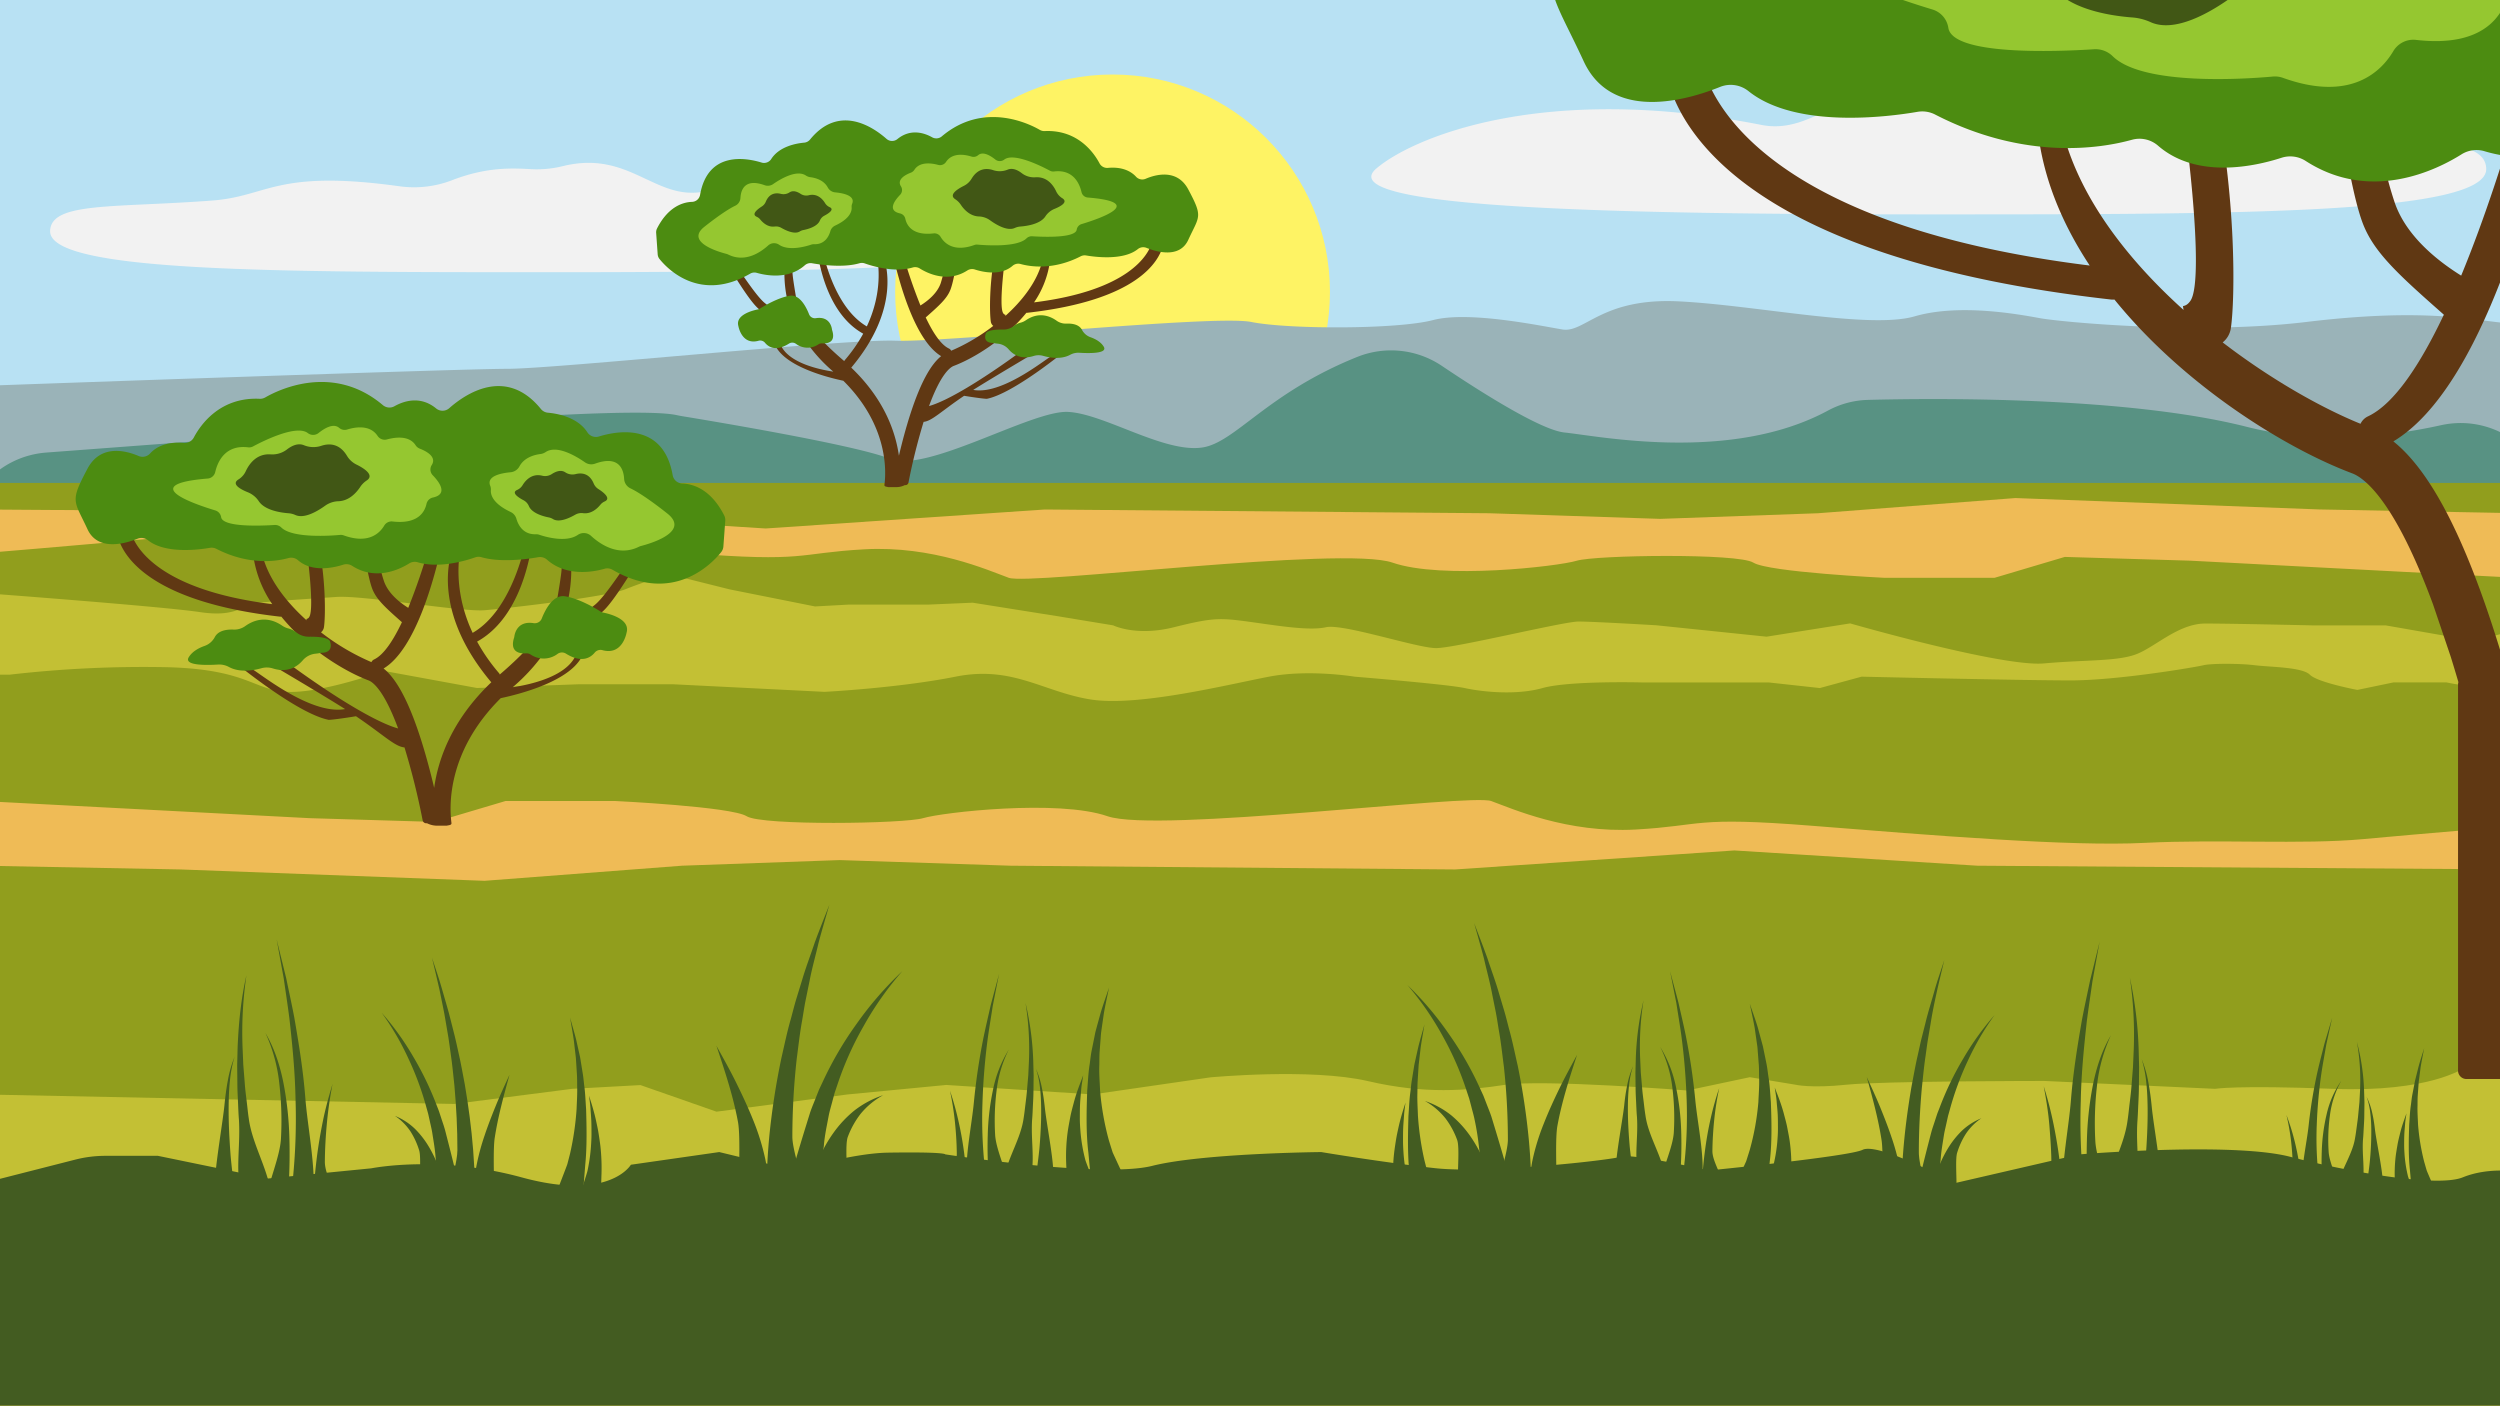 <svg xmlns="http://www.w3.org/2000/svg" width="1334" height="750" viewBox="0 0 1334 750"><rect x="0" y="0" width="1334" height="750" fill="#333333" stroke="none"/><defs><style>.cls-1{fill:#b8e1f3;}.cls-2{fill:#f2f2f2;}.cls-3{fill:#fef364;}.cls-4{fill:#9ab3b8;}.cls-5{fill:#589283;}.cls-6{fill:#919e1d;}.cls-7{fill:#efbb56;}.cls-8{fill:#c3c034;}.cls-9{fill:#435c21;}.cls-10{fill:#603813;}.cls-11{fill:#4c8c11;}.cls-12{fill:#95c730;}.cls-13{fill:#415715;}</style></defs><title>Scene_hel</title><g id="Layer_14" data-name="Layer 14"><polygon class="cls-1" points="-6.34 -14.24 1343.66 -14.24 1344.09 407.88 -6.34 388.86 -6.34 -14.24"/><path class="cls-2" d="M1326.65,89.94c-.63-17.2-37.51-13.5-96-18-33.19-2.54-37.58-18.55-110.63-8.42a62.15,62.15,0,0,1-31-3.59c-20.32-7.86-35.22-7.18-46.82-6.53a64.57,64.57,0,0,1-18.93-1.85C984,42,969,72.39,939.84,66.65c-117-23-186.43,7-205.45,23.29-25.1,21.51,132.38,24.45,295.68,24.45S1327.56,114.39,1326.65,89.94Z"/><path class="cls-2" d="M26.74,123.17C27.32,107.65,60.6,111,113.35,107c30-2.29,33.91-16.74,99.84-7.6a56.2,56.2,0,0,0,28-3.23c18.33-7.1,31.78-6.49,42.25-5.9a57.91,57.91,0,0,0,17.09-1.67c35.5-8.64,49,18.77,75.33,13.59,105.57-20.79,168.27,6.31,185.43,21,22.65,19.41-119.48,22.07-266.85,22.07S25.93,145.24,26.74,123.17Z"/><circle class="cls-3" cx="593.66" cy="155.76" r="116"/><path class="cls-4" d="M-6.34,208a2.28,2.28,0,0,1,2.2-2.28c24.72-.88,250.23-8.92,274.8-8.92,26,0,179-16,207-15s170-14,190-10,78,4,97-1,57,3,69,5,21-17,62-15,102,15,126,8,56-1,67,1,84,9,142,2,84-2,101,0c10.32,1.21,12.16,1.69,12,1.88a3.18,3.18,0,0,0-1,1.91l1,161.81a2.28,2.28,0,0,1-2.32,2.29L-4.1,318.23A2.28,2.28,0,0,1-6.34,316Z"/><path class="cls-5" d="M-19.34,288c0-24.38,19.2-44.65,44.08-46.52l168.7-12.69s143.08-12.54,167.57-7.3c1,.22,2.05.43,3.09.6,13.23,2.17,92.85,15.37,110.66,22.7,19.43,8,75.7-26,95.13-25s51.15,22,71.61,19c17.65-2.59,34.53-29,82.81-48.37a48.51,48.51,0,0,1,45,4.77c20.91,14.06,52.9,34.3,65.52,35.6,18.35,1.89,88.72,16.27,140.43-11.63a47.35,47.35,0,0,1,21.23-5.77c35.23-.92,138.06-2,202.52,14.4,36.48,9.26,73.84,5.66,103.44-.89,29.83-6.59,58.19,15.64,58.19,45.53V520.85c0,25.87-21.53,46.8-48,46.67L28.15,561c-26.27-.13-47.49-21-47.49-46.66Z"/><rect class="cls-6" x="-9" y="257.68" width="1352" height="498.64"/><path class="cls-7" d="M-9,271.87l287.83,2L408.56,282l33.4-2.27,115.58-7.86,237.16,2,91.21,3,84.12-3,105.41-8.11,162.16,6.08,105.4,2v34.46l-174.32-9.13-66.89-2-37.5,11.15h-58.78s-61.83-3-69.94-8.11-84.12-4.06-94.25-1-72,10.14-98.31,1-193.58,12.16-204.72,8.11-40.54-17.23-77-15.21-30.4,7.1-94.25,2S229.17,284,189.64,286.06s-84.12-1-116.55,2S-9,295.18-9,295.18Z"/><path class="cls-7" d="M1343,463.94l-287.83-2L925.44,453.8,892,456.08l-115.58,7.86-237.16-2-91.21-3-84.12,3L258.56,470,96.4,463.94l-105.4-2V427.45l174.32,9.13,66.89,2,37.5-11.15h58.78s61.83,3,69.93,8.11,84.12,4.06,94.26,1,72-10.14,98.31-1,193.57-12.16,204.72-8.11,40.54,17.23,77,15.21,30.4-7.1,94.25-2,137.84,11.15,177.36,9.12,84.12,1,116.56-2,82.09-7.09,82.09-7.09Z"/><path class="cls-8" d="M-8.9,584l251.34,5.07L305.28,581l36.48-2,40.54,14.19L452.23,584l52.71-5.07L583,584l62.84-9.12s53.72-5.07,84.12,2,52.7,5.07,73,2,97.3,3,97.3,3l33.44-7.09,24.33,4s8.1,2,27.36,0,105.4-2,105.4-2L1182,581s11.15-2,62.84,0,69.93-11.15,69.93-11.15l28.37,2V756.28H-8.9Z"/><path class="cls-8" d="M-9,316.46s95.27,7.1,115.54,10.14,22.29-4.06,32.43-5.07,26.35-2,40.54-3,66.89,8.11,79.05,7.09,64.87-7.09,75-11.14,23.31-8.11,23.31-8.11l32.43,8.11,45.61,9.12,18.24-1h42.57l23.31-1,44.59,7.1L594,333.69s12.16,6.08,32.43,1,24.32-5.07,39.53-3,32.43,5.06,41.55,3,48.65,11.14,58.78,11.14,67.91-14.18,76-14.18,41.56,2,41.56,2l58.78,6.08,44.59-7.09S1068.34,356,1090.64,354s39.53-1,49.66-5.06,22.3-16.22,36.49-16.22,57.77,1,57.77,1h38.51l40.54,7.1h11.15l18.13-4.7,0,29.16s-14.06-2.17-19.13-.14-18.24-1-18.24-1h-28.38l-19.25,4s-21.29-4-25.34-8.11-21.29-4.05-29.39-5.06-23.31-1-27.37,0-45.6,8.1-70.94,8.1-111.49-2-111.49-2l-22.29,6.08-27.37-3h-67.9s-38.51-1-52.7,3-32.43,2-41.56,0-58.78-6.08-58.78-6.08-24.32-4.06-45.61,0-69.93,16.21-95.26,12.16-41.56-18.24-72-12.16S440,369.17,440,369.17l-81.08-4.06H309.24l-54.73,2L204.85,358s-33.45,12.16-51.69,11.15S131.88,357,88.3,356A624.91,624.91,0,0,0,5.19,360H-9Z"/><path class="cls-9" d="M237.46,634.79a56.22,56.22,0,0,0-1.46-6.07c-.56-2-1.19-3.88-1.91-5.78a66.86,66.86,0,0,0-5.23-11,47.93,47.93,0,0,0-7.62-9.76,33.56,33.56,0,0,0-10.51-6.76,30.27,30.27,0,0,1,8.29,8.29,41.42,41.42,0,0,1,4.65,10.14c1.13,3.51,0,16.32.43,19.94a28.84,28.84,0,0,1,0,7.37Z"/><path class="cls-9" d="M243.65,645.33c-.29-9.56,2.7-4.68.72-14-.76-4.69-5.7-23.69-6.88-28.28-.62-2.29-1.45-4.54-2.17-6.8l-1.11-3.38-1.3-3.33a165.85,165.85,0,0,0-12.44-25.75,148,148,0,0,0-16.82-23.4,143.1,143.1,0,0,1,14.29,24.49,158.09,158.09,0,0,1,9.6,26.1l.93,3.32.75,3.36c.47,2.24,1.05,4.45,1.42,6.71.69,4.51,1.53,9,1.8,13.52,1,9,.64,18.09,0,27Z"/><path class="cls-9" d="M252.9,648.9c.51-6.2.53-11.95.44-17.87s-.43-11.73-.88-17.56c-.92-11.66-2.48-23.24-4.43-34.74-1.11-5.73-2.08-11.48-3.42-17.17-.64-2.84-1.22-5.7-1.92-8.53l-2.15-8.49c-1.35-5.66-3.16-11.24-4.71-16.86s-3.57-11.13-5.34-16.68c1.32,5.66,2.74,11.3,4,17,1.09,5.7,2.44,11.34,3.32,17.06l1.46,8.55c.46,2.85.8,5.72,1.21,8.58.87,5.71,1.37,11.45,2,17.17,1,11.47,1.62,22.95,1.59,34.4,0,5.72-3.36,16.81-3.74,22.5s2.35,6.08,1.47,11.38Z"/><path class="cls-9" d="M264.4,637.08a2.87,2.87,0,0,1,.29.31l.06.08a.14.14,0,0,1,0,.06c0,.06,0-.06-.08-.08s-.19-.28-.3-.46a11.64,11.64,0,0,1-.62-1.39l-.49-1.71-.35-1.87c-.39-2.55.67,3.28.7.52,0-5.52-.5-19.72.37-25.36s2.07-11.28,3.44-16.89,2.91-11.21,4.47-16.81c-2.44,5.33-4.94,10.66-7.16,16.1s-4.36,10.92-6.22,16.52A120.89,120.89,0,0,0,254,623.37a57.53,57.53,0,0,0-.89,9.23l.06,2.43.29,2.55a20.71,20.71,0,0,0,.7,2.76,9.45,9.45,0,0,0,.62,1.53,7.54,7.54,0,0,0,.46.87l.35.52c.08.11.08.12.23.31s.31.35.48.51Z"/><path class="cls-9" d="M116.67,669.38c-.78-9-2.09-29.15-2-38.06s4.25-32.84,5.1-41.7c.44-4.42,1-8.84,1.82-13.18a62.18,62.18,0,0,1,3.6-12.56,63.44,63.44,0,0,0-2.5,12.8c-.47,4.35-.62,8.74-.68,13.12-.1,8.77.35,17.53,1,26.27s5.13,43.46,6.6,51.92Z"/><path class="cls-9" d="M137.61,674.28c-2.58-12.82-8.07-27.68-9.79-40.51s.45-23.42-.33-36.34c-.27-3.22-.36-6.47-.51-9.7s-.32-6.45-.32-9.69l-.1-9.71.24-9.7c.56-12.9,1.82-25.8,4.7-38.19a208.86,208.86,0,0,0-2.08,38.21l.4,9.55.76,9.53c.21,3.17.6,6.33,1,9.49s.66,6.32,1.14,9.46c1.62,12.59,8.88,24.72,11.36,37.09s.34,25.05,3.59,36.91Z"/><path class="cls-9" d="M141.65,663.86c2.22-8.94-1.06-14.54.36-24s7.49-22.93,7.92-32.53a173,173,0,0,0-.85-28.79,86,86,0,0,0-7.47-27.38c4.7,7.93,7.79,17.27,9.67,26.86a178.41,178.41,0,0,1,3.14,29.35,290.23,290.23,0,0,1-.68,29.64c-.72,9.9-1.77,19.6-3.43,29.56Z"/><path class="cls-9" d="M147.89,668.54c.46-1.06,1.05-2.77,1.53-4.27s1-3.18,1.43-4.78l1.23-4.94c.4-1.65.72-3.35,1.08-5l.52-2.54.43-2.57.86-5.14q.69-5.21,1.32-10.44a321.83,321.83,0,0,0,1.4-42.53c-.26-14.28-1.66-28.53-3.25-42.77-.91-7.09-2-14.15-3-21.25l-3.84-21.1,5.11,20.74c1.44,7,3,14,4.32,21,2.46,14.15,4.76,28.42,5.89,42.91S168,620.29,167.35,635c-.21,3.67-3.7,2-4,5.71l-.57,5.52-.29,2.76-.4,2.76c-.28,1.84-.5,3.68-.83,5.52l-1,5.51c-.43,1.84-.79,3.67-1.28,5.52s-.92,3.57-1.7,5.8Z"/><path class="cls-9" d="M166.79,662.26c-.25-7.44-.1-14.46.24-21.62s1-14.22,1.82-21.25,2-14,3.38-20.86,3.23-13.59,5.23-20.17a208.56,208.56,0,0,0-3,20.66c-.66,6.93-1.06,13.87-1.12,20.82s5.8,15.63,6.19,22.53-4.74,12.1-3.82,18.61Z"/><path class="cls-9" d="M303.29,643.14c-4.17-1-6.46-6.5-4.65-11.18,1.93-5,3.94-10.23,4.08-10.72.26-.93,1.47-5.68,1.47-5.68a154,154,0,0,0,3.48-23.73c.14-4,.44-8.12.3-12.2,0-2,0-4.09-.11-6.14l-.39-6.13c-.07-1-.11-2.06-.21-3.08l-.35-3-.72-6.13c-.58-4.07-1.35-8.1-2-12.18,1.08,3.93,2.25,7.84,3.26,11.83l1.34,6,.68,3c.2,1,.35,2,.52,3.07l1,6.17c.34,2.07.5,4.16.76,6.24.57,4.17.69,8.4,1,12.63.24,8.47.55,19.74-.46,29.57,0,0-.61,8-1.17,14.64-.39,4.67-4,7.92-7.82,7Z"/><path class="cls-9" d="M315.67,641.14c-3.55,0-6-4.33-4.68-8.34,1.15-3.53,2.27-7.07,2.49-8a95.08,95.08,0,0,0,1.86-13c.14-2.22.29-4.45.28-6.71s0-4.51-.09-6.78-.3-4.54-.44-6.83-.52-4.54-.79-6.83c.67,2.15,1.38,4.31,2,6.49s1.23,4.41,1.71,6.67,1,4.52,1.37,6.84.72,4.64,1,7a106.33,106.33,0,0,1,.59,14.45c-.05,1.34-.17,5.56-.3,9.2-.12,3.26-2.34,5.83-5,5.83Z"/><path class="cls-9" d="M432.34,631.9a59.69,59.69,0,0,1,2.12-7.31c.82-2.36,1.73-4.67,2.79-7a74.28,74.28,0,0,1,7.61-13.28,60.65,60.65,0,0,1,11.07-11.76,51.21,51.21,0,0,1,15.31-8.15,41,41,0,0,0-12.06,10,46.31,46.31,0,0,0-6.78,12.22c-1.65,4.22,0,19.67-.63,24s-.31,4.88,0,8.87Z"/><path class="cls-9" d="M423.33,644.6c.42-11.52-3.93-5.64-1.05-16.88,1.11-5.65,8.29-28.54,10-34.07.91-2.76,2.12-5.46,3.16-8.19l1.62-4.08,1.89-4a187.49,187.49,0,0,1,18.1-31,184.58,184.58,0,0,1,24.47-28.2,168.53,168.53,0,0,0-20.79,29.51,171.3,171.3,0,0,0-14,31.45l-1.36,4-1.08,4c-.68,2.7-1.53,5.37-2.07,8.08-1,5.44-2.23,10.84-2.62,16.3-1.45,10.87-.92,21.79,0,32.57Z"/><path class="cls-9" d="M409.87,648.9a175.94,175.94,0,0,1-.63-21.53c.12-7.08.62-14.13,1.27-21.15A393.33,393.33,0,0,1,417,564.36c1.61-6.91,3-13.83,5-20.68.94-3.43,1.78-6.87,2.79-10.28l3.14-10.22c2-6.83,4.59-13.55,6.85-20.32,2.46-6.73,5.19-13.41,7.76-20.1-1.92,6.83-4,13.62-5.78,20.45-1.59,6.86-3.55,13.66-4.84,20.55l-2.11,10.3c-.68,3.44-1.18,6.9-1.77,10.34-1.27,6.87-2,13.8-2.92,20.69a381.58,381.58,0,0,0-2.32,41.44c0,6.9,4.89,20.26,5.45,27.1S424.76,641,426,647.34Z"/><path class="cls-9" d="M393.14,634.66a3.7,3.7,0,0,0-.42.37l-.09.1a.2.2,0,0,0,0,.08c0,.07.08-.08.13-.11a2.37,2.37,0,0,0,.43-.55,13.38,13.38,0,0,0,.9-1.67l.72-2.07.51-2.24c.57-3.08-1,3.95-1,.63,0-6.66.72-23.77-.54-30.56s-3-13.59-5-20.35-4.23-13.51-6.5-20.26c3.55,6.43,7.18,12.85,10.41,19.4s6.35,13.16,9.06,19.91a125,125,0,0,1,6.53,20.81,57.62,57.62,0,0,1,1.3,11.11l-.09,2.93-.43,3.07a21.35,21.35,0,0,1-1,3.32,10.69,10.69,0,0,1-.9,1.85,8.29,8.29,0,0,1-.68,1.05l-.51.63a3.53,3.53,0,0,1-.33.37c-.22.21-.45.42-.69.62Z"/><path class="cls-9" d="M560.23,655.58c.68-7.26,1.83-23.57,1.77-30.77s-3.73-26.55-4.47-33.71c-.39-3.58-.86-7.15-1.6-10.66a47.14,47.14,0,0,0-3.16-10.15,47.35,47.35,0,0,1,2.2,10.35c.4,3.51.54,7.06.59,10.6.09,7.09-.3,14.18-.9,21.24s-4.49,35.14-5.78,42Z"/><path class="cls-9" d="M541.86,659.55c2.26-10.37,7.08-22.38,8.59-32.75s-.39-18.94.29-29.39c.23-2.6.31-5.22.44-7.83s.28-5.22.28-7.85l.09-7.84-.21-7.84a156.75,156.75,0,0,0-4.12-30.88,156,156,0,0,1,1.83,30.89l-.36,7.72-.66,7.71c-.19,2.56-.53,5.12-.84,7.67s-.59,5.11-1,7.64c-1.42,10.18-7.78,20-10,30s-.3,20.25-3.15,29.83Z"/><path class="cls-9" d="M538.32,651.12c-2-7.23.92-11.75-.32-19.36s-6.57-18.54-7-26.3a129.32,129.32,0,0,1,.75-23.28,65.18,65.18,0,0,1,6.55-22.13,65,65,0,0,0-8.48,21.71,131.84,131.84,0,0,0-2.75,23.73,215.43,215.43,0,0,0,.59,24c.64,8,1.55,15.84,3,23.9Z"/><path class="cls-9" d="M532.84,654.9c-.4-.85-.92-2.23-1.35-3.45s-.82-2.57-1.24-3.86l-1.09-4c-.35-1.34-.62-2.72-.94-4.07l-.46-2-.38-2.08-.75-4.16c-.41-2.8-.79-5.61-1.16-8.44a240,240,0,0,1-1.22-34.38,343.38,343.38,0,0,1,2.84-34.58c.81-5.74,1.77-11.45,2.66-17.19l3.36-17.06-4.48,16.77c-1.26,5.66-2.6,11.31-3.79,17a345.2,345.2,0,0,0-5.17,34.69c-1.09,11.7-4.5,27.84-3.9,39.73.19,3,3.24,1.64,3.48,4.62l.51,4.46.25,2.23.35,2.23c.24,1.49.44,3,.72,4.46l.9,4.46c.37,1.49.7,3,1.12,4.46s.81,2.89,1.5,4.69Z"/><path class="cls-9" d="M516.26,649.83c.22-6,.09-11.69-.21-17.48s-.85-11.49-1.59-17.18-1.74-11.32-3-16.87A155.86,155.86,0,0,0,506.9,582a157.61,157.61,0,0,1,2.65,16.7c.58,5.6.93,11.21,1,16.83s-5.09,12.64-5.44,18.22,4.16,9.78,3.35,15Z"/><path class="cls-9" d="M592.94,639.43a8.91,8.91,0,0,0,6.32-12.53c-2.62-5.6-5.35-11.5-5.55-12-.35-1.05-2-6.37-2-6.37A145.8,145.8,0,0,1,587,581.85c-.18-4.54-.59-9.11-.4-13.69.06-2.29,0-4.6.15-6.89l.53-6.88c.09-1.15.15-2.31.28-3.46l.48-3.42,1-6.88c.79-4.57,1.84-9.09,2.75-13.67-1.46,4.41-3.06,8.8-4.42,13.28L585.5,547l-.92,3.4c-.27,1.14-.47,2.3-.71,3.45l-1.4,6.92c-.45,2.32-.68,4.66-1,7-.77,4.68-.94,9.42-1.33,14.17-.33,9.52-.75,22.16.63,33.19,0,0,.82,9,1.58,16.44a8.91,8.91,0,0,0,10.62,7.84Z"/><path class="cls-9" d="M576.13,637.19a6.84,6.84,0,0,0,6.36-9.35c-1.56-4-3.09-7.94-3.38-9a88.82,88.82,0,0,1-2.53-14.55c-.19-2.49-.39-5-.38-7.53s0-5.06.12-7.62.41-5.09.6-7.66.71-5.09,1.07-7.66c-.91,2.41-1.86,4.83-2.74,7.28s-1.67,4.95-2.33,7.49-1.38,5.07-1.86,7.67-1,5.21-1.36,7.86a96.78,96.78,0,0,0-.8,16.21c.06,1.51.23,6.25.41,10.32a6.83,6.83,0,0,0,6.82,6.55Z"/><path class="cls-9" d="M1269.77,656.25c.64-6.06,1.71-19.65,1.66-25.65s-3.48-22.12-4.18-28.09a78.31,78.31,0,0,0-1.48-8.88,36.28,36.28,0,0,0-3-8.46,36.09,36.09,0,0,1,2,8.62,79.16,79.16,0,0,1,.55,8.84,161.09,161.09,0,0,1-.84,17.7c-.55,5.88-4.19,29.28-5.39,35Z"/><path class="cls-9" d="M1252.64,659.55c2.11-8.64,6.6-18.65,8-27.29s-.36-15.79.27-24.49c.22-2.17.29-4.36.42-6.53s.26-4.35.26-6.54l.08-6.53-.2-6.54a117.2,117.2,0,0,0-3.84-25.73,115.86,115.86,0,0,1,1.7,25.74l-.33,6.44-.62,6.42c-.17,2.13-.49,4.26-.78,6.39s-.55,4.26-.94,6.37c-1.32,8.49-7.26,16.66-9.29,25s-.28,16.87-2.94,24.86Z"/><path class="cls-9" d="M1249.34,652.53c-1.82-6,.86-9.8-.3-16.14s-6.13-15.45-6.48-21.92a96.09,96.09,0,0,1,.7-19.4,49.89,49.89,0,0,1,6.11-18.44,51,51,0,0,0-7.91,18.09,99.06,99.06,0,0,0-2.57,19.78,162.34,162.34,0,0,0,.55,20,181.07,181.07,0,0,0,2.81,19.92Z"/><path class="cls-9" d="M1244.23,655.68c-.38-.71-.86-1.87-1.26-2.88s-.77-2.14-1.16-3.21l-1-3.33c-.33-1.12-.58-2.27-.88-3.4l-.43-1.7-.35-1.73-.7-3.47q-.57-3.51-1.08-7a178.83,178.83,0,0,1-1.15-28.66,256.63,256.63,0,0,1,2.66-28.81c.75-4.78,1.65-9.54,2.47-14.32l3.14-14.22-4.18,14c-1.17,4.72-2.43,9.43-3.53,14.18a259.42,259.42,0,0,0-4.83,28.91c-1,9.75-4.19,23.19-3.63,33.1.17,2.48,3,1.37,3.24,3.85l.47,3.72.24,1.86.32,1.86c.23,1.24.42,2.48.68,3.72l.84,3.71c.35,1.24.65,2.47,1,3.72a39.26,39.26,0,0,0,1.4,3.9Z"/><path class="cls-9" d="M1228.76,651.45c.21-5,.08-9.74-.19-14.57s-.8-9.57-1.49-14.31a138.62,138.62,0,0,0-2.77-14.06,119.11,119.11,0,0,0-4.28-13.59,118.71,118.71,0,0,1,2.48,13.92,137.46,137.46,0,0,1,.91,14c.08,4.67-4.74,10.53-5.06,15.18s3.87,8.15,3.12,12.54Z"/><path class="cls-9" d="M1294.36,642.8c3.89-.84,6-5.41,4.34-9.31-1.8-4.15-3.68-8.53-3.81-8.93-.24-.78-1.37-4.74-1.37-4.74a116.35,116.35,0,0,1-3.25-19.77c-.12-3.37-.4-6.77-.27-10.17,0-1.7,0-3.41.1-5.11l.36-5.12c.07-.85.11-1.71.2-2.56l.33-2.54.66-5.11c.55-3.39,1.26-6.75,1.89-10.15-1,3.27-2.1,6.54-3,9.86l-1.25,5-.63,2.53c-.19.85-.33,1.7-.49,2.56l-1,5.14c-.31,1.72-.47,3.46-.71,5.2-.53,3.47-.65,7-.91,10.52-.23,7.06-.52,16.45.43,24.64,0,0,.56,6.68,1.08,12.21.37,3.89,3.75,6.59,7.3,5.82Z"/><path class="cls-9" d="M1282.82,641.14c3.31,0,5.58-3.61,4.36-6.95-1.07-3-2.12-5.89-2.32-6.68a70.44,70.44,0,0,1-1.74-10.81c-.13-1.85-.26-3.71-.26-5.59s0-3.76.08-5.66.28-3.77.42-5.68.48-3.79.73-5.69c-.63,1.79-1.28,3.58-1.89,5.4s-1.14,3.68-1.59,5.56-.95,3.77-1.28,5.7-.67,3.87-.94,5.84a78.56,78.56,0,0,0-.55,12c.05,1.12.16,4.64.29,7.67a4.87,4.87,0,0,0,4.69,4.86Z"/><path class="cls-9" d="M1030.53,636A58.11,58.11,0,0,1,1032,630c.57-2,1.19-3.88,1.92-5.78a66.06,66.06,0,0,1,5.23-11,48,48,0,0,1,7.61-9.76,33.54,33.54,0,0,1,10.52-6.76,30,30,0,0,0-8.29,8.29,41.45,41.45,0,0,0-4.66,10.14c-1.13,3.5,0,16.32-.43,19.94a29.3,29.3,0,0,0,0,7.37Z"/><path class="cls-9" d="M1024.33,646.56c.29-9.56-2.7-4.69-.72-14,.76-4.69,5.7-23.68,6.89-28.27.62-2.29,1.45-4.54,2.16-6.8l1.12-3.39,1.3-3.32A163.64,163.64,0,0,1,1047.52,565a149.13,149.13,0,0,1,16.81-23.41A144.15,144.15,0,0,0,1050,566.09a159.44,159.44,0,0,0-9.6,26.11l-.93,3.31-.74,3.36c-.47,2.25-1.06,4.46-1.43,6.71-.69,4.52-1.53,9-1.79,13.53-1,9-.64,18.08,0,27Z"/><path class="cls-9" d="M1015.09,650.13a176.81,176.81,0,0,1-.44-17.87c.08-5.88.43-11.73.88-17.56.92-11.66,2.47-23.24,4.42-34.74,1.11-5.74,2.09-11.48,3.42-17.17.65-2.84,1.23-5.7,1.92-8.53l2.15-8.49c1.36-5.67,3.16-11.24,4.72-16.86s3.56-11.13,5.33-16.68c-1.32,5.66-2.74,11.3-4,17s-2.44,11.34-3.33,17.06l-1.45,8.55c-.46,2.85-.81,5.72-1.22,8.58-.87,5.7-1.37,11.45-2,17.17-1,11.47-1.61,23-1.59,34.4,0,5.72,3.37,16.81,3.75,22.5s-2.35,6.08-1.48,11.38Z"/><path class="cls-9" d="M1003.58,638.31a4,4,0,0,0-.28.3l-.06.08s0,0,0,.07.06-.06.09-.09a1.74,1.74,0,0,0,.29-.45,10.23,10.23,0,0,0,.62-1.39l.5-1.71.35-1.87c.39-2.56-.68,3.28-.7.52,0-5.52.49-19.72-.38-25.36s-2.07-11.28-3.44-16.89-2.91-11.21-4.47-16.82c2.45,5.34,4.94,10.67,7.16,16.11s4.36,10.92,6.22,16.52a120.57,120.57,0,0,1,4.5,17.27,58.69,58.69,0,0,1,.89,9.22l-.06,2.44-.3,2.54a19.87,19.87,0,0,1-.69,2.76,10.54,10.54,0,0,1-.62,1.54,7.76,7.76,0,0,1-.47.87l-.35.52a2.19,2.19,0,0,1-.23.3c-.15.18-.31.36-.47.52Z"/><path class="cls-9" d="M1151.31,670.6c.78-9,2.09-29.15,2-38.06s-4.25-32.83-5.11-41.69c-.43-4.43-1-8.84-1.81-13.18a62.18,62.18,0,0,0-3.6-12.56,64.14,64.14,0,0,1,2.5,12.8c.46,4.35.62,8.74.68,13.12.1,8.76-.35,17.53-1,26.26s-5.13,43.46-6.59,51.92Z"/><path class="cls-9" d="M1130.38,675.51c2.57-12.82,8.06-27.68,9.78-40.51s-.44-23.43.34-36.35c.26-3.21.35-6.46.51-9.69s.31-6.45.31-9.7l.11-9.7-.25-9.7a210,210,0,0,0-4.69-38.19,209.7,209.7,0,0,1,2.08,38.21l-.41,9.55-.75,9.53c-.22,3.17-.61,6.33-1,9.49s-.67,6.31-1.15,9.45c-1.62,12.59-8.87,24.73-11.35,37.1s-.34,25-3.6,36.9Z"/><path class="cls-9" d="M1126.34,665.08c-2.22-8.94,1.05-14.53-.37-23.94s-7.48-22.93-7.92-32.53a175.28,175.28,0,0,1,.85-28.8,86,86,0,0,1,7.48-27.37c-4.71,7.93-7.8,17.27-9.67,26.85a176.5,176.5,0,0,0-3.14,29.36,290.23,290.23,0,0,0,.68,29.64c.72,9.9,1.76,19.59,3.42,29.56Z"/><path class="cls-9" d="M1120.1,669.76c-.46-1-1-2.76-1.54-4.26s-.94-3.19-1.42-4.78l-1.24-4.94c-.4-1.65-.71-3.36-1.07-5l-.53-2.53-.43-2.57-.85-5.15q-.7-5.19-1.32-10.43a321.83,321.83,0,0,1-1.4-42.53c.25-14.29,1.66-28.54,3.24-42.77.92-7.09,2-14.16,3-21.25l3.83-21.11-5.1,20.74c-1.44,7-3,14-4.33,21-2.46,14.15-4.75,28.42-5.89,42.91s-5.13,34.43-4.44,49.14c.21,3.67,3.69,2,4,5.71l.58,5.52.29,2.76.39,2.76c.28,1.83.51,3.68.83,5.51l1,5.52c.43,1.83.8,3.67,1.28,5.52s.92,3.57,1.71,5.79Z"/><path class="cls-9" d="M1101.19,663.48c.25-7.43.1-14.45-.24-21.62s-1-14.21-1.81-21.24-2-14-3.39-20.86a202.07,202.07,0,0,0-5.23-20.17c1.29,6.85,2.42,13.71,3,20.66s1.06,13.87,1.12,20.82-5.8,15.63-6.19,22.52,4.73,12.1,3.81,18.62Z"/><path class="cls-9" d="M761,646.82c4.18-1,6.46-6.5,4.66-11.17-1.93-5-3.95-10.24-4.09-10.72-.26-.94-1.47-5.69-1.47-5.69a153.83,153.83,0,0,1-3.48-23.73c-.13-4-.43-8.12-.3-12.2.05-2,0-4.09.12-6.13l.38-6.14c.07-1,.12-2,.21-3.07l.36-3.06.71-6.13c.58-4.07,1.35-8.1,2-12.18-1.07,3.93-2.25,7.85-3.25,11.83l-1.35,6.05-.67,3c-.21,1-.35,2-.53,3.07l-1,6.17c-.33,2.06-.5,4.15-.76,6.24-.56,4.17-.69,8.39-1,12.62-.24,8.48-.55,19.75.47,29.57,0,0,.6,8,1.16,14.65.39,4.67,4,7.91,7.82,7Z"/><path class="cls-9" d="M748.6,644.82c3.56,0,6-4.33,4.69-8.33-1.16-3.54-2.28-7.07-2.49-8a93.62,93.62,0,0,1-1.87-13c-.14-2.22-.28-4.46-.28-6.71s0-4.51.09-6.79.3-4.53.45-6.83.52-4.53.78-6.82c-.67,2.15-1.37,4.3-2,6.49s-1.22,4.41-1.71,6.66-1,4.53-1.37,6.84-.72,4.65-1,7a104.54,104.54,0,0,0-.58,14.44c0,1.35.17,5.57.3,9.2.11,3.26,2.33,5.83,5,5.83Z"/><path class="cls-9" d="M795.85,631.8a57,57,0,0,0-1.94-6.83c-.75-2.19-1.58-4.35-2.54-6.49a70.71,70.71,0,0,0-6.94-12.4,56.33,56.33,0,0,0-10.1-11,46.48,46.48,0,0,0-14-7.61,37.48,37.48,0,0,1,11,9.33,43.59,43.59,0,0,1,6.18,11.4c1.5,3.94,0,18.36.57,22.43s.29,4.56,0,8.28Z"/><path class="cls-9" d="M804.07,643.65c-.39-10.75,3.58-5.26.95-15.75-1-5.28-7.56-26.64-9.13-31.8-.83-2.58-1.93-5.1-2.88-7.65l-1.48-3.81-1.72-3.74A175.22,175.22,0,0,0,773.3,552,170.59,170.59,0,0,0,751,525.62a157.29,157.29,0,0,1,19,27.55,160.75,160.75,0,0,1,12.74,29.35l1.24,3.73,1,3.78c.62,2.52,1.4,5,1.89,7.55a141.75,141.75,0,0,1,2.39,15.21c1.32,10.15.84,20.34,0,30.4Z"/><path class="cls-9" d="M816.34,647.67a170.64,170.64,0,0,0,.58-20.1c-.11-6.6-.57-13.18-1.17-19.74a376.47,376.47,0,0,0-5.87-39.07c-1.48-6.45-2.77-12.91-4.54-19.31-.86-3.2-1.62-6.41-2.55-9.6l-2.85-9.54c-1.8-6.38-4.19-12.65-6.26-19-2.24-6.29-4.73-12.52-7.08-18.77,1.76,6.37,3.64,12.71,5.28,19.09,1.45,6.41,3.23,12.75,4.41,19.19l1.93,9.61c.61,3.21,1.07,6.44,1.61,9.65,1.15,6.42,1.82,12.88,2.67,19.31a366.39,366.39,0,0,1,2.11,38.69c0,6.44-4.46,18.91-5,25.3s3.12,6.85,2,12.8Z"/><path class="cls-9" d="M831.6,634.38a3.16,3.16,0,0,1,.38.34l.08.09a.3.3,0,0,1,0,.08c0,.07-.08-.07-.12-.1s-.25-.3-.39-.51a10.74,10.74,0,0,1-.82-1.56l-.66-1.93-.47-2.1c-.51-2.87.9,3.69.94.59,0-6.21-.66-22.19.49-28.52s2.75-12.69,4.56-19,3.87-12.61,5.94-18.91c-3.24,6-6.55,12-9.5,18.11s-5.79,12.28-8.26,18.58a119.16,119.16,0,0,0-6,19.42,55,55,0,0,0-1.18,10.38l.08,2.73.39,2.87a20.17,20.17,0,0,0,.92,3.1,11,11,0,0,0,.82,1.73,10.68,10.68,0,0,0,.62,1l.47.58a3,3,0,0,0,.3.34c.2.2.41.4.63.59Z"/><path class="cls-9" d="M864,654.13c-.69-7.26-1.84-23.57-1.78-30.77s3.73-26.55,4.48-33.71A105.75,105.75,0,0,1,868.28,579a47.52,47.52,0,0,1,3.16-10.15,47.84,47.84,0,0,0-2.19,10.34,104.47,104.47,0,0,0-.6,10.61c-.09,7.09.31,14.18.9,21.24s4.5,35.14,5.79,42Z"/><path class="cls-9" d="M882.35,658.1c-2.26-10.37-7.07-22.39-8.58-32.76s.39-18.94-.29-29.38c-.24-2.6-.32-5.23-.45-7.84s-.28-5.22-.28-7.84l-.09-7.84.21-7.85A157,157,0,0,1,877,533.71a156.09,156.09,0,0,0-1.82,30.9l.35,7.72.67,7.7c.18,2.57.53,5.12.84,7.68s.58,5.1,1,7.64c1.42,10.18,7.79,20,10,30s.3,20.25,3.16,29.84Z"/><path class="cls-9" d="M885.89,649.67c2-7.23-.92-11.76.32-19.36s6.57-18.54,6.95-26.31a130.16,130.16,0,0,0-.74-23.27,65.31,65.31,0,0,0-6.56-22.14,65.34,65.34,0,0,1,8.49,21.71A133.78,133.78,0,0,1,897.1,604a217.7,217.7,0,0,1-.6,24,239.69,239.69,0,0,1-3,23.9Z"/><path class="cls-9" d="M891.37,653.45c.4-.85.92-2.24,1.35-3.45s.83-2.57,1.25-3.86l1.08-4c.35-1.34.62-2.72.94-4.08l.46-2,.38-2.08.75-4.16c.41-2.8.79-5.62,1.16-8.44A241.51,241.51,0,0,0,900,587a345.91,345.91,0,0,0-2.85-34.57c-.8-5.74-1.77-11.45-2.65-17.19l-3.37-17.06,4.48,16.77c1.26,5.66,2.61,11.31,3.79,17a344.77,344.77,0,0,1,5.17,34.69c1.1,11.7,4.5,27.83,3.9,39.73-.18,3-3.24,1.64-3.48,4.62l-.5,4.46-.26,2.23-.34,2.23c-.25,1.48-.44,3-.73,4.46l-.9,4.46c-.37,1.48-.69,3-1.12,4.46s-.81,2.89-1.49,4.69Z"/><path class="cls-9" d="M908,648.37c-.22-6-.08-11.68.21-17.48s.85-11.49,1.6-17.17,1.73-11.32,3-16.87a153.64,153.64,0,0,1,4.59-16.31,155.51,155.51,0,0,0-2.66,16.7c-.58,5.61-.93,11.22-1,16.84s5.09,12.64,5.43,18.21-4.16,9.78-3.35,15.05Z"/><path class="cls-9" d="M932.52,643.13a8.53,8.53,0,0,1-6.12-12c2.53-5.35,5.18-11,5.36-11.5.35-1,1.93-6.1,1.93-6.1a137.12,137.12,0,0,0,4.58-25.48c.18-4.34.57-8.71.39-13.09-.06-2.19,0-4.4-.15-6.59l-.51-6.58c-.09-1.1-.14-2.21-.27-3.31l-.47-3.28-.94-6.58c-.76-4.36-1.77-8.69-2.65-13.07,1.41,4.22,3,8.42,4.28,12.7l1.76,6.49.89,3.25c.27,1.09.46,2.2.7,3.3l1.35,6.62c.43,2.21.65,4.46,1,6.7.75,4.47.91,9,1.29,13.55.32,9.1.72,21.19-.61,31.74,0,0-.8,8.6-1.53,15.72a8.62,8.62,0,0,1-10.27,7.51Z"/><path class="cls-9" d="M948.78,641a6.55,6.55,0,0,1-6.15-9c1.51-3.79,3-7.59,3.27-8.61a84.36,84.36,0,0,0,2.45-13.92c.18-2.38.37-4.78.36-7.2s0-4.84-.11-7.28-.4-4.87-.59-7.33-.68-4.87-1-7.33c.88,2.31,1.81,4.62,2.66,7s1.61,4.73,2.24,7.15,1.34,4.86,1.8,7.35,1,5,1.33,7.51a92.73,92.73,0,0,1,.77,15.51c-.06,1.44-.22,6-.4,9.87a6.57,6.57,0,0,1-6.6,6.26Z"/><path class="cls-9" d="M-8.75,631.25l49-12.5a64.71,64.71,0,0,1,16-2h28L143,628.85h.08l54.82-5.41H198c1.25-.25,36.64-7.15,80.38,4.81,44.88,12.28,57.13-5,58.19-6.63a.32.32,0,0,1,.22-.14l46.94-6.73h.1l40.42,9.8h.13c1.51-.47,30.35-9.2,49.45-9.5,31.06-.48,30.55.92,30.55.92S588,628.86,614.8,622.11s89.43-7.36,90.2-7.37h0c.6.1,33.19,5.56,60.8,8.6,27.88,3.07,93.75-4.3,99.33-6.14s45.15,7,46.58,7.36h.08c1.92-.19,74.86-7.46,82.05-11,8.39-4.18,47,16.65,49.07,17.76a.23.23,0,0,0,.18,0l64.35-14.87a26.7,26.7,0,0,1,4-.61c12.76-1,82.45-5.85,110.48,1.39,30.91,8,78.54,16.57,92.22,11s28.89-3.07,28.89-3.07V754.93a.36.36,0,0,1-.32.39H-8.68a.36.36,0,0,1-.32-.39V631.63A.39.39,0,0,1-8.75,631.25Z"/><path class="cls-10" d="M618,128h-.84a2.61,2.61,0,0,0-2.6,1.79c-1.88,6-11.89,25.23-62.79,31.56l0,0A51,51,0,0,0,560,141.05c4-26.05-3.75-1.93-4-1.05-2.87,10.65-10.58,20.52-19.56,28.6l.09-.63a1.71,1.71,0,0,1-1.23-.86c-2.49-3.62.9-30.6,2.28-37.09,0,0,0,0,0,0l-6,2h0c-3.86,18-3.59,35-2.88,39.63A3.63,3.63,0,0,0,530,173.9v0a102.71,102.71,0,0,1-22.46,13.26s0,0,0,0a2.5,2.5,0,0,0-1.19-1.19c-4.32-2-8.57-8.52-12.39-16.58a0,0,0,0,1,0,0c7.15-6.32,11.28-10,13.15-14.71,2.11-5.32,4-19.13,3.89-19.67h0l-5-4s0,0,0,0a103.05,103.05,0,0,1-4,20c-1.85,5.54-7.06,9.63-10.85,12,0,0,0,0,0,0a279.46,279.46,0,0,1-9.43-27.58,2.68,2.68,0,0,0-2.32-2,2.61,2.61,0,0,0-2.75,3.18c2.42,10.66,10.7,44.52,25.55,53.43,0,0,0,0,0,0-5.67,4.55-10.93,14.3-16,29.57-2.72,8.24-4.93,16.7-6.54,23.56,0,0,0,0,0,0-1.79-12.78-7.85-30.21-25.43-47,0,0,0,0,0,0,26.66-31.7,18.46-56.19,17-59.75a1.63,1.63,0,0,0-.52-.67,1.7,1.7,0,0,0-2.62,1.72c1.17,6.79,2,20.63-5.55,36.7,0,0,0,0,0,0-15.79-9.11-22-33.38-23.23-39a1.52,1.52,0,0,0-2-1.08,1.55,1.55,0,0,0-.91,1.73c1.13,7,5.9,32.15,24.21,42.23,0,0,0,0,0,0a82.27,82.27,0,0,1-9.8,14.09,1.67,1.67,0,0,0-.31.57l-.3-.27C432.89,177.64,426.23,167.07,425,160c-.83-4.73-1.84-11.13-2-13-1.13-13.23-4-14-4-11,0,4.51-2.52,18.22,4.68,34.82,0,0,0,0,0,0-3.27-.82-8.33-3.19-15.69-9.21-5.28-4.32-15.76-21.31-18-23.64-.8-.84-3.83,1.12-3,2,2.33,2.46,12.3,20.34,18,25,9.31,7.62,14.74,14.16,20.87,14.16a14,14,0,0,0,1.85-.12,1.41,1.41,0,0,0,.22-.06,82.55,82.55,0,0,0,16.73,19.36s0,0,0,0c-8.07-1.22-22.93-4.6-27.66-13.35h-3a0,0,0,0,0,0,0c5.82,10.75,27,16.31,36,18.21h0c24.14,23.93,22.87,48.59,21.93,55.52-.14,1,1.08,1,2.09,1.24h4a10.06,10.06,0,0,0,4.81-1.08,1.66,1.66,0,0,0,1.93-1.33,323.24,323.24,0,0,1,8.08-32.42h0c4.37-.37,9.36-5.63,21.6-13.9h0c3.36.57,10.4,1.61,12.15,1.61h0c14.09-2.81,41.24-25.11,43.31-26.79,0,0,0,0,0,0L561,190.37c1-2.35-25,20.75-41.68,17.68.54-.35,1.1-.7,1.67-1.05,12.89-8,33.72-20.23,34.94-21,0,0,0,0,0,0L545.1,187.3h0c-.18.13-11.85,8.86-24.62,16.84-13.41,8.38-20.81,11.45-24.75,12.53,0,0,0,0,0,0C502,199.54,507,196,508.9,195.25c10.85-4.07,27.38-14.28,38.79-28.36a2.62,2.62,0,0,0,.56,0c58.77-6.64,70.13-27.48,72.27-35.72A2.56,2.56,0,0,0,618,128Z"/><path class="cls-11" d="M351.88,138.16c4,5,21.39,23.57,48.44,7.85a4.51,4.51,0,0,1,3.52-.41c4.58,1.32,16.74,3.77,25.55-4a4.65,4.65,0,0,1,3.88-1.14c4.93.87,16.81,2.52,25.38,0a4.6,4.6,0,0,1,2.77.09c4,1.44,15.91,5.07,25.53,2.2a4.6,4.6,0,0,1,3.78.47c4.11,2.59,14.88,7.94,25.47,1.08a4.68,4.68,0,0,1,4-.49c4.22,1.37,13.73,3.53,20.08-1.95a4.61,4.61,0,0,1,4.25-1c5.07,1.42,17.41,3.46,32.1-4.08a4.6,4.6,0,0,1,2.89-.47c4.77.82,19.83,2.8,27.55-3.33a4.64,4.64,0,0,1,4.63-.75c5.44,2.2,17.73,5.79,22.34-4.2,6-13,8-12,0-27-5.89-11-17.22-8-22.77-5.61a4.54,4.54,0,0,1-5.13-1.17c-2.22-2.41-6.69-5.41-14.92-4.67a4.59,4.59,0,0,1-4.49-2.37c-3-5.71-11.63-18.06-29.26-17.27a4.7,4.7,0,0,1-2.57-.6c-5.49-3.19-30-15.52-52.39,3.46a4.54,4.54,0,0,1-5.17.43c-3.88-2.18-11.35-4.87-18.51,1a4.5,4.5,0,0,1-5.81-.15c-7.06-6.23-25.22-18.75-40.77.37a4.56,4.56,0,0,1-3.12,1.67c-4,.35-13.16,1.9-17.53,8.64a4.55,4.55,0,0,1-5.16,2c-8.36-2.58-28.73-6.26-32.87,17.17a4.5,4.5,0,0,1-4.25,3.78c-4.64.15-12.69,2.33-18.74,14.23a4.49,4.49,0,0,0-.45,2.34l.81,11.43A4.49,4.49,0,0,0,351.88,138.16Z"/><path class="cls-11" d="M405.54,164.65a3.17,3.17,0,0,1-1.13.46c-2.53.49-12.15,2.8-10.41,8.89,0,0,1.71,10.27,10.67,7.85a3.33,3.33,0,0,1,3.49,1c1.76,2.19,5.69,5,12.86.48a3.33,3.33,0,0,1,3.69.12,10.27,10.27,0,0,0,12,.29,3.34,3.34,0,0,1,2-.52c2.36.17,7.61-.18,5.25-7.25,0,0-.48-7.49-8.63-6.19a3.35,3.35,0,0,1-3.62-2.1c-1.57-4-5-10.7-10.32-9.87C415.08,158.83,407.58,163.36,405.54,164.65Z"/><path class="cls-11" d="M541.06,173.91a9.09,9.09,0,0,1-5.58,1.94c-3.63-.06-8.84.22-9.48,2.15,0,0-2,5,4,5a17.34,17.34,0,0,0,2.33.38,8.65,8.65,0,0,1,5.8,2.94c2.29,2.71,6.56,5.77,13.37,3.65a8.83,8.83,0,0,1,5-.12c3.42,1,9.63,2.11,14.48-.5a9.07,9.07,0,0,1,4.86-1.12c5.19.33,15.38.53,13.12-3.23-1.56-2.6-4.48-4.12-6.91-5a8.24,8.24,0,0,1-4.67-3.92c-.9-1.76-3.1-3.63-8.44-3.4a8.33,8.33,0,0,1-5.17-1.58c-3.11-2.22-9.21-5.06-16.31-.24a9.09,9.09,0,0,1-2.92,1.33A9.51,9.51,0,0,0,541.06,173.91Z"/><path class="cls-12" d="M388.55,135.82a4.4,4.4,0,0,0-1-.37c-3.28-.84-21.84-6-12-14.19,0,0,10.35-8.4,16.74-11.47a4.88,4.88,0,0,0,2.81-4.14c.22-4.18,2.18-10.7,12.92-6.82a4.92,4.92,0,0,0,4.49-.58c3.94-2.74,12.47-7.86,17.47-4.62a5.31,5.31,0,0,0,2.3.9c2.33.27,7.18,1.33,9.42,5.49a5,5,0,0,0,3.93,2.63c4.15.38,10.91,1.68,9.07,6.09a4.19,4.19,0,0,0-.26,2c.11,1.86-.74,5.87-8.81,9.64a4.76,4.76,0,0,0-2.56,3c-.78,2.71-2.92,7.09-8.59,6.93a4.16,4.16,0,0,0-1.53.2c-2.61.89-11.84,3.65-17.15.13a4.76,4.76,0,0,0-5.89.32C405.62,134.84,397.51,140.25,388.55,135.82Z"/><path class="cls-12" d="M500.65,88c-3.67-1-9.83-1.82-12.7,2.55a3.89,3.89,0,0,1-1.86,1.56c-2.52.95-7.76,3.48-5.36,7.29a3.66,3.66,0,0,1-.42,4.54c-3,3.12-6.92,8.44-.09,9.93a3.71,3.71,0,0,1,2.86,2.87c.76,3.47,3.73,9.13,15.13,7.8a3.8,3.8,0,0,1,3.7,1.86c1.92,3.23,6.86,8.33,18,4.34a3.72,3.72,0,0,1,1.65-.22c4,.36,21.22,1.62,26.2-3.35a4,4,0,0,1,3.08-1.09c6.1.39,23,1,23.68-3.51a3.73,3.73,0,0,1,2.62-3c9.54-2.88,34.95-11.61,3.32-14.17a3.75,3.75,0,0,1-3.37-2.9c-1-4.34-4.25-12.27-14.68-11a3.78,3.78,0,0,1-2.21-.43c-4.16-2.24-19.15-9.83-24.3-5.94a3.86,3.86,0,0,1-4.79,0c-2.72-2.18-6.6-4.45-9.13-2.36a3.73,3.73,0,0,1-3.49.81c-3.51-1.11-10.23-2.36-13.65,2.77A3.81,3.81,0,0,1,500.65,88Z"/><path class="cls-13" d="M514.33,99.16c-3.42,1.7-8.28,4.77-4.6,7.15a10.55,10.55,0,0,1,3,3c1.63,2.44,4.82,6,9.59,6.19a10.72,10.72,0,0,1,5.91,2c3.49,2.53,9.37,6,13.36,4.1a8.8,8.8,0,0,1,3.12-.74c3.49-.29,10.42-1.35,13.08-5.36a10.59,10.59,0,0,1,4.8-4c3.47-1.4,7.59-3.7,4.16-5.79a8.57,8.57,0,0,1-3.22-3.7c-1.48-3.14-4.75-7.82-11-7.41a10.67,10.67,0,0,1-7.28-2.17c-2.09-1.62-4.94-3.06-7.68-1.86a11.11,11.11,0,0,1-7.77.17c-3.39-1.08-7.94-1-11.29,4.5A10,10,0,0,1,514.33,99.16Z"/><path class="cls-13" d="M406.5,110.18c-2.25,1.43-5.75,4.14-2.7,5.5a5.12,5.12,0,0,1,1.88,1.45c1.26,1.56,4,4.24,7.68,3.75a5.57,5.57,0,0,1,3.47.66c2.51,1.45,7.13,3.64,9.88,2a5.33,5.33,0,0,1,1.79-.75c2.3-.43,7.67-1.79,9-5.15a5.17,5.17,0,0,1,2.42-2.57c2.34-1.24,5.47-3.33,2.76-4.54a5.49,5.49,0,0,1-2.42-2.13c-1.28-2.1-4.07-5.33-8.68-4.22a5.42,5.42,0,0,1-4.27-.68c-1.64-1.09-4-2.14-6-.86a5.78,5.78,0,0,1-4.57.82c-2.54-.66-6.18-.55-8.14,4.24A5.47,5.47,0,0,1,406.5,110.18Z"/><path class="cls-10" d="M65.83,282.4h1A3.13,3.13,0,0,1,70,284.55c2.26,7.16,14.25,30.24,75.27,37.83,0,0,0,0,0,0A61.17,61.17,0,0,1,135.39,298c-4.81-31.22,4.5-2.31,4.78-1.25,3.45,12.76,12.68,24.59,23.45,34.28l-.12-.76a2,2,0,0,0,1.48-1c3-4.34-1.08-36.67-2.73-44.45,0,0,0,0,0,0l7.15,2.38v0c4.63,21.51,4.3,41.94,3.46,47.5a4.41,4.41,0,0,1-1.58,2.71s0,0,0,0a122.43,122.43,0,0,0,26.91,15.9h0a2.93,2.93,0,0,1,1.43-1.43c5.18-2.43,10.26-10.21,14.85-19.88v0c-8.57-7.57-13.52-12-15.76-17.63-2.52-6.38-4.81-22.93-4.66-23.57h0l6-4.77s0,0,0,0c.06.72,1.29,13.45,4.79,23.94,2.21,6.64,8.46,11.54,13,14.38h0a335.77,335.77,0,0,0,11.31-33.07A3.2,3.2,0,0,1,232,288.9a3.13,3.13,0,0,1,3.3,3.81c-2.9,12.78-12.82,53.36-30.62,64,0,0,0,0,0,0,6.8,5.45,13.1,17.13,19.15,35.45,3.26,9.87,5.9,20,7.84,28.23a0,0,0,0,0,0,0c2.14-15.31,9.42-36.21,30.49-56.32v0c-32-38-22.13-67.35-20.37-71.62a1.92,1.92,0,0,1,.62-.81,2,2,0,0,1,3.14,2.06c-1.4,8.14-2.39,24.73,6.65,44h0c18.93-10.91,26.33-40,27.84-46.75a1.81,1.81,0,0,1,2.44-1.28,1.86,1.86,0,0,1,1.1,2.07c-1.36,8.42-7.08,38.53-29,50.62,0,0,0,0,0,0a97.9,97.9,0,0,0,11.75,16.89,2.13,2.13,0,0,1,.36.68l.36-.32c20.64-17.77,28.62-30.45,30.1-38.92,1-5.67,2.21-13.35,2.4-15.58,1.36-15.86,4.79-16.78,4.79-13.19,0,5.41,3,21.84-5.61,41.74a0,0,0,0,0,0,0c3.91-1,10-3.83,18.8-11,6.34-5.18,18.89-25.55,21.55-28.34,1-1,4.58,1.35,3.59,2.4-2.79,2.94-14.75,24.37-21.57,30-11.16,9.14-17.67,17-25,17a16.34,16.34,0,0,1-2.22-.14,1.25,1.25,0,0,1-.26-.07,99.36,99.36,0,0,1-20.05,23.2s0,0,0,0c9.67-1.46,27.49-5.51,33.15-16h3.57s0,0,0,0c-7,12.88-32.36,19.55-43.1,21.83h0c-28.93,28.69-27.42,58.25-26.29,66.55.17,1.25-1.29,1.18-2.5,1.49h-4.8a12,12,0,0,1-5.76-1.3,2,2,0,0,1-2.32-1.58,385.15,385.15,0,0,0-9.68-38.87h0c-5.23-.45-11.22-6.75-25.89-16.65h0c-4,.69-12.47,1.93-14.56,1.93h0C158.53,380.77,126,354,123.51,352c0,0,0,0,0,0l10.63,5.16c-1.18-2.82,29.93,24.87,50,21.19l-2-1.25c-15.44-9.62-40.42-24.25-41.88-25.14,0,0,0,0,0,0l13,1.55h0c.21.16,14.2,10.62,29.51,20.19,16.07,10,24.94,13.73,29.67,15,0,0,0,0,0,0-7.57-20.5-13.49-24.78-15.82-25.65-13-4.88-32.82-17.11-46.49-34a3.74,3.74,0,0,1-.67,0c-70.44-8-84.06-32.94-86.62-42.81A3.07,3.07,0,0,1,65.83,282.4Z"/><path class="cls-11" d="M384.84,294.58c-4.78,6-25.64,28.26-58.06,9.41a5.42,5.42,0,0,0-4.22-.49c-5.49,1.57-20.07,4.51-30.63-4.81a5.56,5.56,0,0,0-4.65-1.38c-5.9,1.05-20.15,3-30.42,0a5.38,5.38,0,0,0-3.32.11c-4.85,1.71-19.07,6.06-30.61,2.62a5.54,5.54,0,0,0-4.53.57c-4.92,3.1-17.83,9.52-30.53,1.3a5.61,5.61,0,0,0-4.74-.59c-5.06,1.64-16.46,4.23-24.06-2.34a5.53,5.53,0,0,0-5.1-1.21c-6.08,1.7-20.87,4.15-38.48-4.89a5.5,5.5,0,0,0-3.47-.56c-5.71,1-23.76,3.36-33-4a5.54,5.54,0,0,0-5.55-.9c-6.52,2.63-21.25,6.94-26.77-5-7.19-15.58-9.59-14.38,0-32.36,7.06-13.25,20.63-9.58,27.29-6.73a5.42,5.42,0,0,0,6.14-1.4c2.67-2.89,8-6.48,17.89-5.59a5.49,5.49,0,0,0,5.38-2.84c3.62-6.85,13.94-21.66,35.07-20.71a5.59,5.59,0,0,0,3.08-.72c6.59-3.82,36-18.59,62.8,4.15a5.45,5.45,0,0,0,6.2.51c4.65-2.61,13.6-5.83,22.19,1.23a5.39,5.39,0,0,0,7-.17c8.46-7.48,30.23-22.49,48.87.43a5.45,5.45,0,0,0,3.74,2c4.77.42,15.77,2.28,21,10.36a5.45,5.45,0,0,0,6.18,2.35c10-3.09,34.44-7.51,39.4,20.58A5.41,5.41,0,0,0,364,258c5.55.18,15.2,2.79,22.45,17.06a5.42,5.42,0,0,1,.55,2.8l-1,13.7A5.42,5.42,0,0,1,384.84,294.58Z"/><path class="cls-11" d="M320.52,326.34a3.92,3.92,0,0,0,1.36.54c3,.59,14.56,3.36,12.47,10.66,0,0-2.05,12.31-12.79,9.41a4,4,0,0,0-4.18,1.23c-2.11,2.62-6.82,5.95-15.42.58a4,4,0,0,0-4.42.14,12.32,12.32,0,0,1-14.39.35,4,4,0,0,0-2.44-.63c-2.82.21-9.12-.21-6.29-8.68,0,0,.57-9,10.35-7.42A4,4,0,0,0,289.1,330c1.88-4.75,6-12.81,12.37-11.82C309.09,319.36,318.08,324.79,320.52,326.34Z"/><path class="cls-11" d="M158.08,337.43a10.75,10.75,0,0,0,6.69,2.32c4.34-.06,10.59.27,11.36,2.58,0,0,2.4,6-4.79,6a21.63,21.63,0,0,1-2.8.46,10.31,10.31,0,0,0-6.94,3.51c-2.76,3.25-7.88,6.93-16,4.38a10.65,10.65,0,0,0-6-.14c-4.1,1.16-11.54,2.52-17.35-.59a10.81,10.81,0,0,0-5.83-1.35c-6.22.39-18.43.63-15.72-3.87,1.87-3.12,5.36-4.94,8.28-6a9.88,9.88,0,0,0,5.6-4.7c1.07-2.11,3.71-4.35,10.11-4.08a10,10,0,0,0,6.2-1.89c3.72-2.67,11-6.06,19.56-.29a10.43,10.43,0,0,0,3.49,1.59A11.6,11.6,0,0,1,158.08,337.43Z"/><path class="cls-12" d="M340.88,291.77a6.37,6.37,0,0,1,1.17-.44c3.93-1,26.17-7.21,14.43-17,0,0-12.4-10.08-20.07-13.75a5.92,5.92,0,0,1-3.37-5c-.26-5-2.61-12.82-15.48-8.18a5.91,5.91,0,0,1-5.39-.68c-4.71-3.29-14.94-9.43-20.94-5.54a6.56,6.56,0,0,1-2.75,1.08c-2.79.32-8.6,1.59-11.29,6.58a6,6,0,0,1-4.71,3.15c-5,.46-13.08,2-10.87,7.29a5.25,5.25,0,0,1,.31,2.36c-.14,2.23.88,7,10.56,11.55a5.74,5.74,0,0,1,3.06,3.58c.94,3.25,3.51,8.5,10.3,8.31a5.13,5.13,0,0,1,1.83.24c3.14,1.07,14.19,4.38,20.56.16a5.7,5.7,0,0,1,7.06.38C320.42,290.6,330.14,297.09,340.88,291.77Z"/><path class="cls-12" d="M206.52,234.47c4.4-1.19,11.77-2.19,15.21,3.06a4.68,4.68,0,0,0,2.24,1.86c3,1.15,9.29,4.17,6.42,8.74a4.4,4.4,0,0,0,.5,5.44c3.64,3.75,8.3,10.13.12,11.91a4.46,4.46,0,0,0-3.44,3.43c-.91,4.16-4.46,10.95-18.13,9.35A4.55,4.55,0,0,0,205,280.5c-2.3,3.87-8.23,10-21.53,5.2a4.62,4.62,0,0,0-2-.27c-4.8.44-25.44,1.95-31.41-4a4.74,4.74,0,0,0-3.68-1.29c-7.31.46-27.59,1.25-28.39-4.21a4.46,4.46,0,0,0-3.14-3.58c-11.43-3.46-41.9-13.92-4-17a4.49,4.49,0,0,0,4-3.47c1.2-5.2,5.09-14.71,17.6-13.18a4.42,4.42,0,0,0,2.64-.52c5-2.68,23-11.78,29.13-7.11a4.66,4.66,0,0,0,5.75,0c3.25-2.61,7.9-5.34,10.93-2.83a4.5,4.5,0,0,0,4.2,1c4.19-1.33,12.25-2.83,16.35,3.32A4.56,4.56,0,0,0,206.52,234.47Z"/><path class="cls-13" d="M190.11,247.84c4.11,2,9.93,5.71,5.52,8.57a12.41,12.41,0,0,0-3.55,3.63c-2,2.92-5.78,7.21-11.49,7.42a12.81,12.81,0,0,0-7.09,2.39c-4.18,3-11.22,7.16-16,4.91a10.91,10.91,0,0,0-3.73-.9c-4.2-.34-12.5-1.61-15.68-6.41a12.64,12.64,0,0,0-5.76-4.74c-4.17-1.68-9.1-4.44-5-6.94a10.19,10.19,0,0,0,3.86-4.43c1.78-3.77,5.7-9.38,13.18-8.89a12.81,12.81,0,0,0,8.72-2.6c2.51-1.94,5.93-3.66,9.21-2.23a13.31,13.31,0,0,0,9.31.21c4.07-1.3,9.52-1.26,13.53,5.39A12.1,12.1,0,0,0,190.11,247.84Z"/><path class="cls-13" d="M319.37,261c2.7,1.72,6.89,5,3.24,6.6a6,6,0,0,0-2.25,1.73c-1.52,1.88-4.79,5.08-9.22,4.5a6.65,6.65,0,0,0-4.15.79c-3,1.74-8.55,4.36-11.84,2.4a6.85,6.85,0,0,0-2.15-.89c-2.76-.52-9.19-2.14-10.83-6.17a6.27,6.27,0,0,0-2.91-3.08c-2.81-1.49-6.55-4-3.3-5.45a6.53,6.53,0,0,0,2.89-2.54c1.54-2.53,4.88-6.4,10.4-5.07a6.51,6.51,0,0,0,5.13-.82c2-1.3,4.82-2.55,7.21-1a6.89,6.89,0,0,0,5.47,1c3.06-.79,7.41-.66,9.77,5.08A6.47,6.47,0,0,0,319.37,261Z"/><path class="cls-10" d="M1644.07,65.28c-7.25,7.63-41.51,63.21-58.8,77.34-24.06,19.66-40.62,27.43-51.31,30.1a.05.05,0,0,1-.06-.07c23.54-54.32,15.31-99.15,15.31-113.91,0-9.81-9.38-7.29-13.08,36-.53,6.1-3.84,27.05-6.55,42.53-4,23.12-25.82,57.71-82.13,106.2-.34.29-.65.59-1,.88a5.47,5.47,0,0,0-1-1.85,267.36,267.36,0,0,1-32-46.1,0,0,0,0,1,0-.06c59.88-33,75.49-115.15,79.2-138.14a5.07,5.07,0,0,0-3-5.64A5,5,0,0,0,1483,56c-4.12,18.41-24.32,97.8-76,127.58a.05.05,0,0,1-.08,0c-24.69-52.56-22-97.83-18.16-120,.83-4.79-4.68-8.57-8.55-5.63a5.33,5.33,0,0,0-1.7,2.2c-4.82,11.65-31.64,91.74,55.57,195.45,0,0,0,.05,0,.06-57.5,54.87-77.34,111.9-83.19,153.68a0,0,0,0,1-.09,0c-5.27-22.44-12.49-50.12-21.38-77.05-16.51-50-33.71-81.85-52.26-96.72a.05.05,0,0,1,0-.08c48.58-29.15,75.65-139.88,83.57-174.77a8.53,8.53,0,0,0-9-10.38,8.72,8.72,0,0,0-7.57,6.45c-7.3,25.16-18.08,59.32-30.86,90.24a.05.05,0,0,1-.08,0c-12.4-7.73-29.46-21.1-35.5-39.22-9.54-28.62-12.91-63.38-13.08-65.34,0,0-.05,0-.08,0l-16.26,13,0,0c-.4,1.75,5.83,46.92,12.72,64.33,6.11,15.42,19.62,27.45,43,48.11a.06.06,0,0,1,0,.07c-12.51,26.36-26.4,47.61-40.53,54.22a8.31,8.31,0,0,0-3.91,3.92,0,0,0,0,1-.06,0c-21-8.56-47.76-23.67-73.45-43.37a0,0,0,0,1,0-.08,11.92,11.92,0,0,0,4.29-7.39c2.3-15.17,3.19-70.91-9.43-129.62,0,0,0,0,0,0l-19.52-6.51a0,0,0,0,0-.06.06c4.52,21.22,15.62,109.46,7.47,121.29-1.4,2-2.62,2.6-4,2.82l.32,2.07c-29.39-26.44-54.59-58.72-64-93.55-.78-2.88-26.17-81.78-13,3.43,3.66,23.77,13.47,46,26.87,66.33,0,0,0,.08-.05.08C948.36,121,915.63,58,909.47,38.43A8.54,8.54,0,0,0,901,32.57h-2.74A8.37,8.37,0,0,0,890.06,43c7,27,44.15,95.11,236.37,116.83a8.58,8.58,0,0,0,1.83,0c37.32,46.06,91.41,79.45,126.88,92.75,6.36,2.39,22.51,14.06,43.16,70l9.41,27.84a.05.05,0,0,1,0,0c1.41,4.53,2.78,9.07,4.1,13.59a4.37,4.37,0,0,0-.2,1.26v206a4.49,4.49,0,0,0,4.49,4.49h23a4.49,4.49,0,0,0,4.49-4.49l-2-109.88a35,35,0,0,0,14.54,2.95h13.09c3.31-.86,7.28-.66,6.82-4.07-3.07-22.66-7.21-103.33,71.73-181.6l0,0c29.31-6.21,98.62-24.4,117.63-59.55a.05.05,0,0,0,0-.08h-9.7s0,0,0,0c-15.44,28.63-64.06,39.68-90.46,43.68,0,0-.07-.06,0-.09,24.55-21.26,42.13-42.68,54.73-63.3a5.83,5.83,0,0,0,.72.18,46.28,46.28,0,0,0,6.06.39c20,0,37.8-21.38,68.25-46.31,18.64-15.25,51.28-73.74,58.88-81.77C1656.59,69,1646.68,62.53,1644.07,65.28Z"/><path class="cls-11" d="M1767.77,65.81c-13,16.28-70,77.11-158.46,25.69a14.7,14.7,0,0,0-11.51-1.36c-15,4.31-54.75,12.32-83.57-13.13a15.16,15.16,0,0,0-12.71-3.74c-16.1,2.84-55,8.22-83,0a14.76,14.76,0,0,0-9.08.3c-13.21,4.69-52,16.56-83.51,7.18a15,15,0,0,0-12.36,1.54c-13.43,8.47-48.67,26-83.32,3.55a15.23,15.23,0,0,0-12.93-1.62c-13.82,4.47-44.92,11.55-65.68-6.39a15.08,15.08,0,0,0-13.9-3.28c-16.61,4.63-57,11.31-105-13.35a15,15,0,0,0-9.47-1.54c-15.59,2.69-64.84,9.17-90.1-10.89A15.2,15.2,0,0,0,918,46.31C900.22,53.5,860,65.25,845,32.57c-19.62-42.52-26.16-39.25,0-88.31,19.28-36.15,56.32-26.13,74.48-18.36a14.84,14.84,0,0,0,16.77-3.81c7.26-7.89,21.89-17.7,48.81-15.27a15,15,0,0,0,14.68-7.76c9.89-18.69,38-59.09,95.71-56.5a15.29,15.29,0,0,0,8.4-2c18-10.43,98.17-50.74,171.38,11.32a14.88,14.88,0,0,0,16.92,1.4c12.69-7.12,37.11-15.9,60.54,3.37a14.73,14.73,0,0,0,19-.49c23.08-20.39,82.49-61.36,133.36,1.19a14.84,14.84,0,0,0,10.2,5.45c13,1.16,43,6.21,57.35,28.27a14.87,14.87,0,0,0,16.86,6.41c27.36-8.43,94-20.48,107.52,56.17A14.73,14.73,0,0,0,1710.85-34c15.17.49,41.5,7.62,61.28,46.57a14.61,14.61,0,0,1,1.49,7.64L1771,57.62A14.77,14.77,0,0,1,1767.77,65.81Z"/><path class="cls-12" d="M1281.15-98.23c12-3.24,32.13-6,41.52,8.35a12.73,12.73,0,0,0,6.1,5.08c8.24,3.13,25.36,11.38,17.53,23.86a12,12,0,0,0,1.35,14.84c9.93,10.23,22.65,27.63.33,32.49a12.22,12.22,0,0,0-9.38,9.38c-2.49,11.34-12.19,29.87-49.47,25.51a12.42,12.42,0,0,0-12.11,6.1c-6.28,10.57-22.45,27.23-58.75,14.19a12.62,12.62,0,0,0-5.41-.73c-13.08,1.2-69.41,5.32-85.69-11a13,13,0,0,0-10.06-3.54c-19.95,1.27-75.28,3.42-77.48-11.49a12.13,12.13,0,0,0-8.56-9.77c-31.2-9.45-114.33-38-10.84-46.37a12.31,12.31,0,0,0,11-9.49c3.25-14.18,13.89-40.13,48-36a12.18,12.18,0,0,0,7.22-1.4c13.62-7.33,62.63-32.15,79.48-19.42a12.68,12.68,0,0,0,15.68.11c8.89-7.12,21.58-14.56,29.84-7.72a12.25,12.25,0,0,0,11.45,2.65c11.46-3.62,33.44-7.71,44.63,9A12.44,12.44,0,0,0,1281.15-98.23Z"/><path class="cls-13" d="M1236.37-61.74c11.22,5.55,27.11,15.58,15.05,23.37a34.34,34.34,0,0,0-9.66,9.92c-5.33,8-15.78,19.68-31.36,20.25a35.06,35.06,0,0,0-19.35,6.51c-11.43,8.27-30.64,19.55-43.7,13.41a29.49,29.49,0,0,0-10.19-2.45c-11.44-.92-34.1-4.41-42.78-17.5a34.39,34.39,0,0,0-15.72-12.93c-11.36-4.59-24.82-12.11-13.61-18.95a27.9,27.9,0,0,0,10.54-12.08c4.84-10.28,15.53-25.59,36-24.27a34.94,34.94,0,0,0,23.81-7.08c6.83-5.31,16.17-10,25.14-6.09,8,3.48,17.08,3.2,25.38.57,11.11-3.53,26-3.44,36.93,14.7A33,33,0,0,0,1236.37-61.74Z"/></g></svg>
